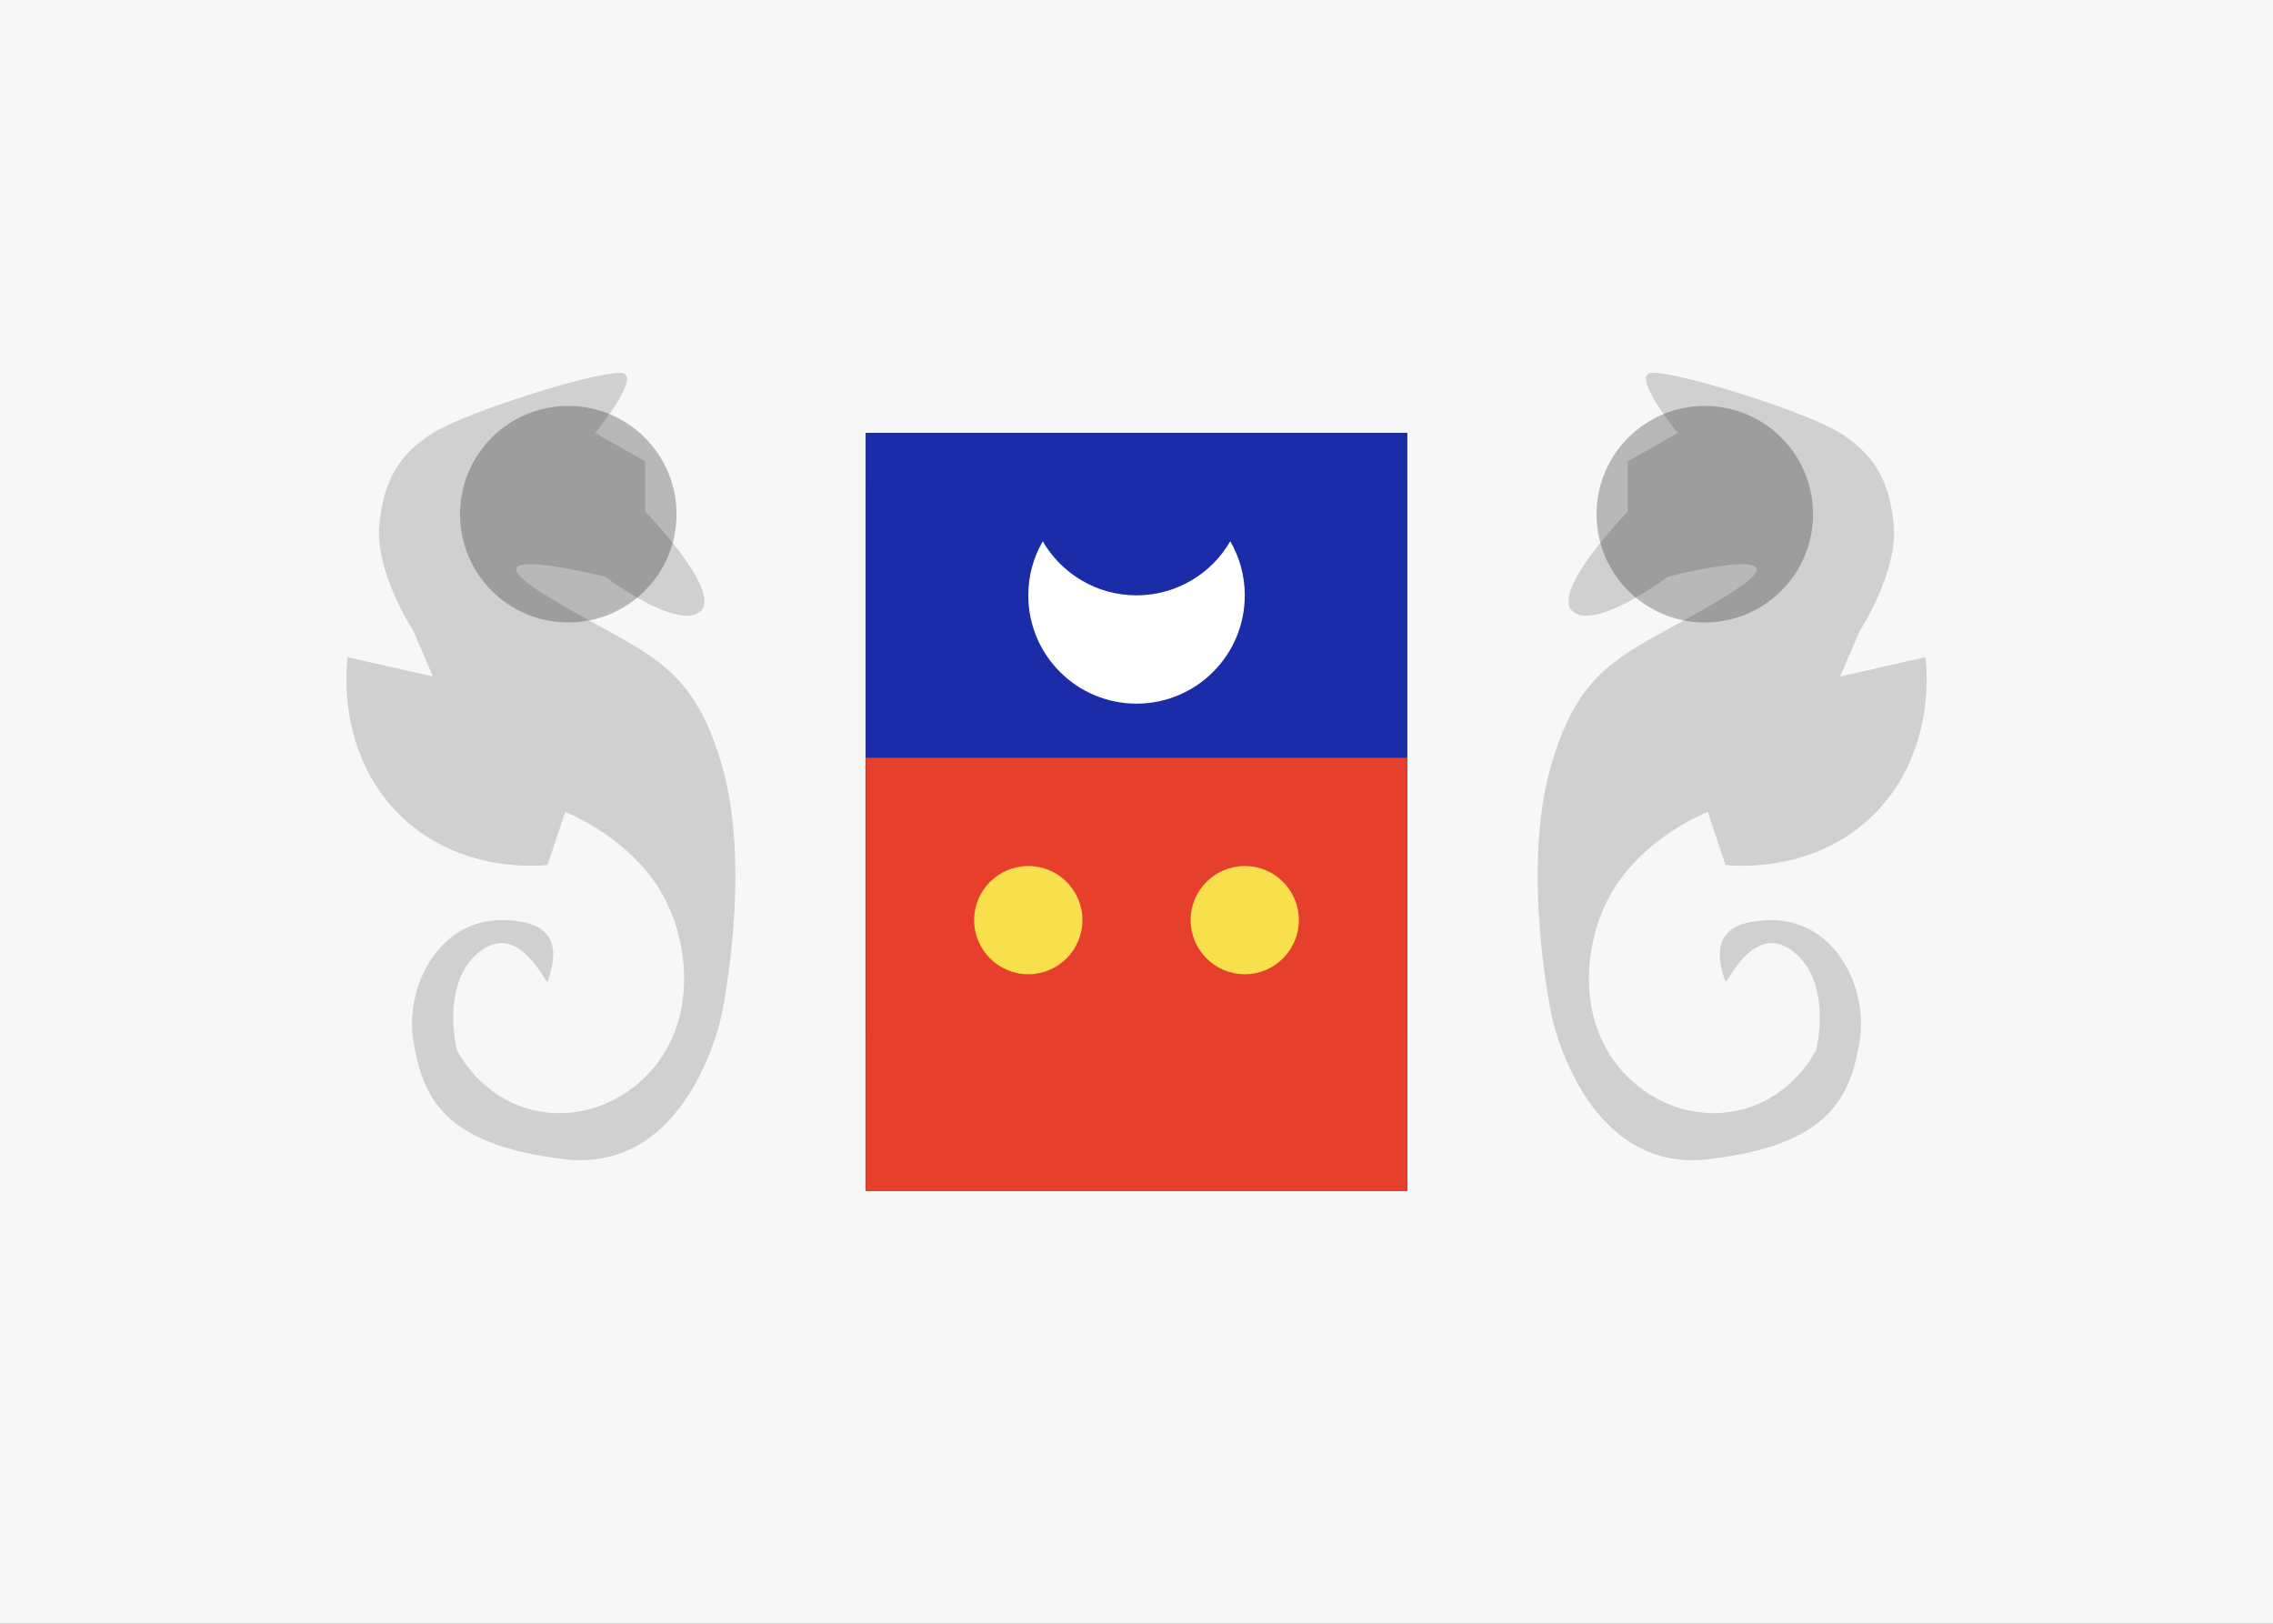 <svg fill="none" xmlns="http://www.w3.org/2000/svg" viewBox="0 0 28 20"><rect x="0" y="0" width="28" height="20" fill="#333333" stroke="none"/><g clip-path="url(#clip0_1310_8045)"><path d="M28 0H0V20H28V0Z" fill="#F7F7F7"/><path d="M10.666 5.988C10.666 5.626 10.953 5.333 11.33 5.333H16.669C17.036 5.333 17.333 5.637 17.333 5.988V12.679C17.333 13.04 17.042 13.344 16.665 13.375C16.665 13.375 14.666 13.333 13.999 14.587C13.333 13.333 11.334 13.375 11.334 13.375C10.965 13.352 10.666 13.03 10.666 12.679V5.988Z" fill="#D8D8D8"/><path d="M17.333 5.333H10.666V9.333H17.333V5.333Z" fill="black"/><path d="M17.333 5.333H10.666V9.333H17.333V5.333Z" fill="#1B2CA9"/><path d="M17.333 9.333H10.666V14.667H17.333V9.333Z" fill="black"/><path d="M17.333 9.333H10.666V14.667H17.333V9.333Z" fill="#E6402C"/><path fill-rule="evenodd" clip-rule="evenodd" d="M20.052 6.301V5.683L20.667 5.333C20.667 5.333 20.06 4.592 20.36 4.592C20.727 4.592 22.266 5.08 22.667 5.333C23.068 5.587 23.272 5.891 23.328 6.466C23.384 7.041 22.907 7.775 22.907 7.775L22.667 8.333L23.718 8.095C23.718 8.095 23.888 9.197 23.114 10C22.341 10.803 21.255 10.653 21.255 10.653L21.037 10C21.037 10 20.328 10.275 19.912 10.899C19.495 11.523 19.378 12.6 20.052 13.266C20.727 13.931 21.84 13.874 22.371 12.939C22.371 12.939 22.584 12.112 22.093 11.723C21.603 11.334 21.27 12.138 21.255 12.093C21.16 11.813 21.037 11.334 21.826 11.334C22.614 11.334 23.02 12.182 22.907 12.834C22.793 13.486 22.566 14.105 21.037 14.279C19.508 14.453 19.115 12.515 19.115 12.515C19.115 12.515 18.725 10.707 19.115 9.401C19.504 8.095 20.082 8.063 21.255 7.346C22.429 6.629 20.547 7.103 20.547 7.103C20.547 7.103 19.653 7.775 19.373 7.53C19.093 7.286 20.052 6.301 20.052 6.301Z" fill="#D0D0D0"/><path d="M21 7.667C21.737 7.667 22.334 7.07 22.334 6.333C22.334 5.597 21.737 5 21 5C20.264 5 19.667 5.597 19.667 6.333C19.667 7.07 20.264 7.667 21 7.667Z" fill="#262626" fill-opacity="0.3"/><path fill-rule="evenodd" clip-rule="evenodd" d="M7.948 6.301V5.683L7.333 5.333C7.333 5.333 7.94 4.592 7.64 4.592C7.274 4.592 5.735 5.08 5.333 5.333C4.932 5.587 4.729 5.891 4.672 6.466C4.616 7.041 5.094 7.775 5.094 7.775L5.333 8.333L4.283 8.095C4.283 8.095 4.112 9.197 4.886 10C5.66 10.803 6.745 10.653 6.745 10.653L6.963 10C6.963 10 7.672 10.275 8.089 10.899C8.505 11.523 8.623 12.6 7.948 13.266C7.273 13.931 6.16 13.874 5.629 12.939C5.629 12.939 5.416 12.112 5.907 11.723C6.398 11.334 6.73 12.138 6.745 12.093C6.84 11.813 6.963 11.334 6.175 11.334C5.386 11.334 4.98 12.182 5.094 12.834C5.207 13.486 5.435 14.105 6.963 14.279C8.492 14.453 8.886 12.515 8.886 12.515C8.886 12.515 9.275 10.707 8.886 9.401C8.496 8.095 7.918 8.063 6.745 7.346C5.572 6.629 7.453 7.103 7.453 7.103C7.453 7.103 8.347 7.775 8.627 7.53C8.907 7.286 7.948 6.301 7.948 6.301Z" fill="#D0D0D0"/><path d="M7 7.667C6.264 7.667 5.667 7.07 5.667 6.333C5.667 5.597 6.264 5 7 5C7.737 5 8.334 5.597 8.334 6.333C8.334 7.07 7.737 7.667 7 7.667Z" fill="#262626" fill-opacity="0.3"/><path fill-rule="evenodd" clip-rule="evenodd" d="M12.845 6.667C12.732 6.863 12.667 7.09 12.667 7.333C12.667 8.07 13.264 8.667 14 8.667C14.737 8.667 15.334 8.07 15.334 7.333C15.334 7.09 15.269 6.863 15.155 6.667C14.925 7.065 14.494 7.333 14 7.333C13.507 7.333 13.076 7.065 12.845 6.667Z" fill="#FFFFFF"/><path fill-rule="evenodd" clip-rule="evenodd" d="M12.667 12C12.299 12 12 11.701 12 11.333C12 10.965 12.299 10.667 12.667 10.667C13.035 10.667 13.334 10.965 13.334 11.333C13.334 11.701 13.035 12 12.667 12ZM15.334 12C14.965 12 14.667 11.701 14.667 11.333C14.667 10.965 14.965 10.667 15.334 10.667C15.702 10.667 16 10.965 16 11.333C16 11.701 15.702 12 15.334 12Z" fill="#F7E04B"/></g><defs><clipPath id="clip0_1310_8045"><rect width="28" height="20" fill="white"/></clipPath></defs></svg>